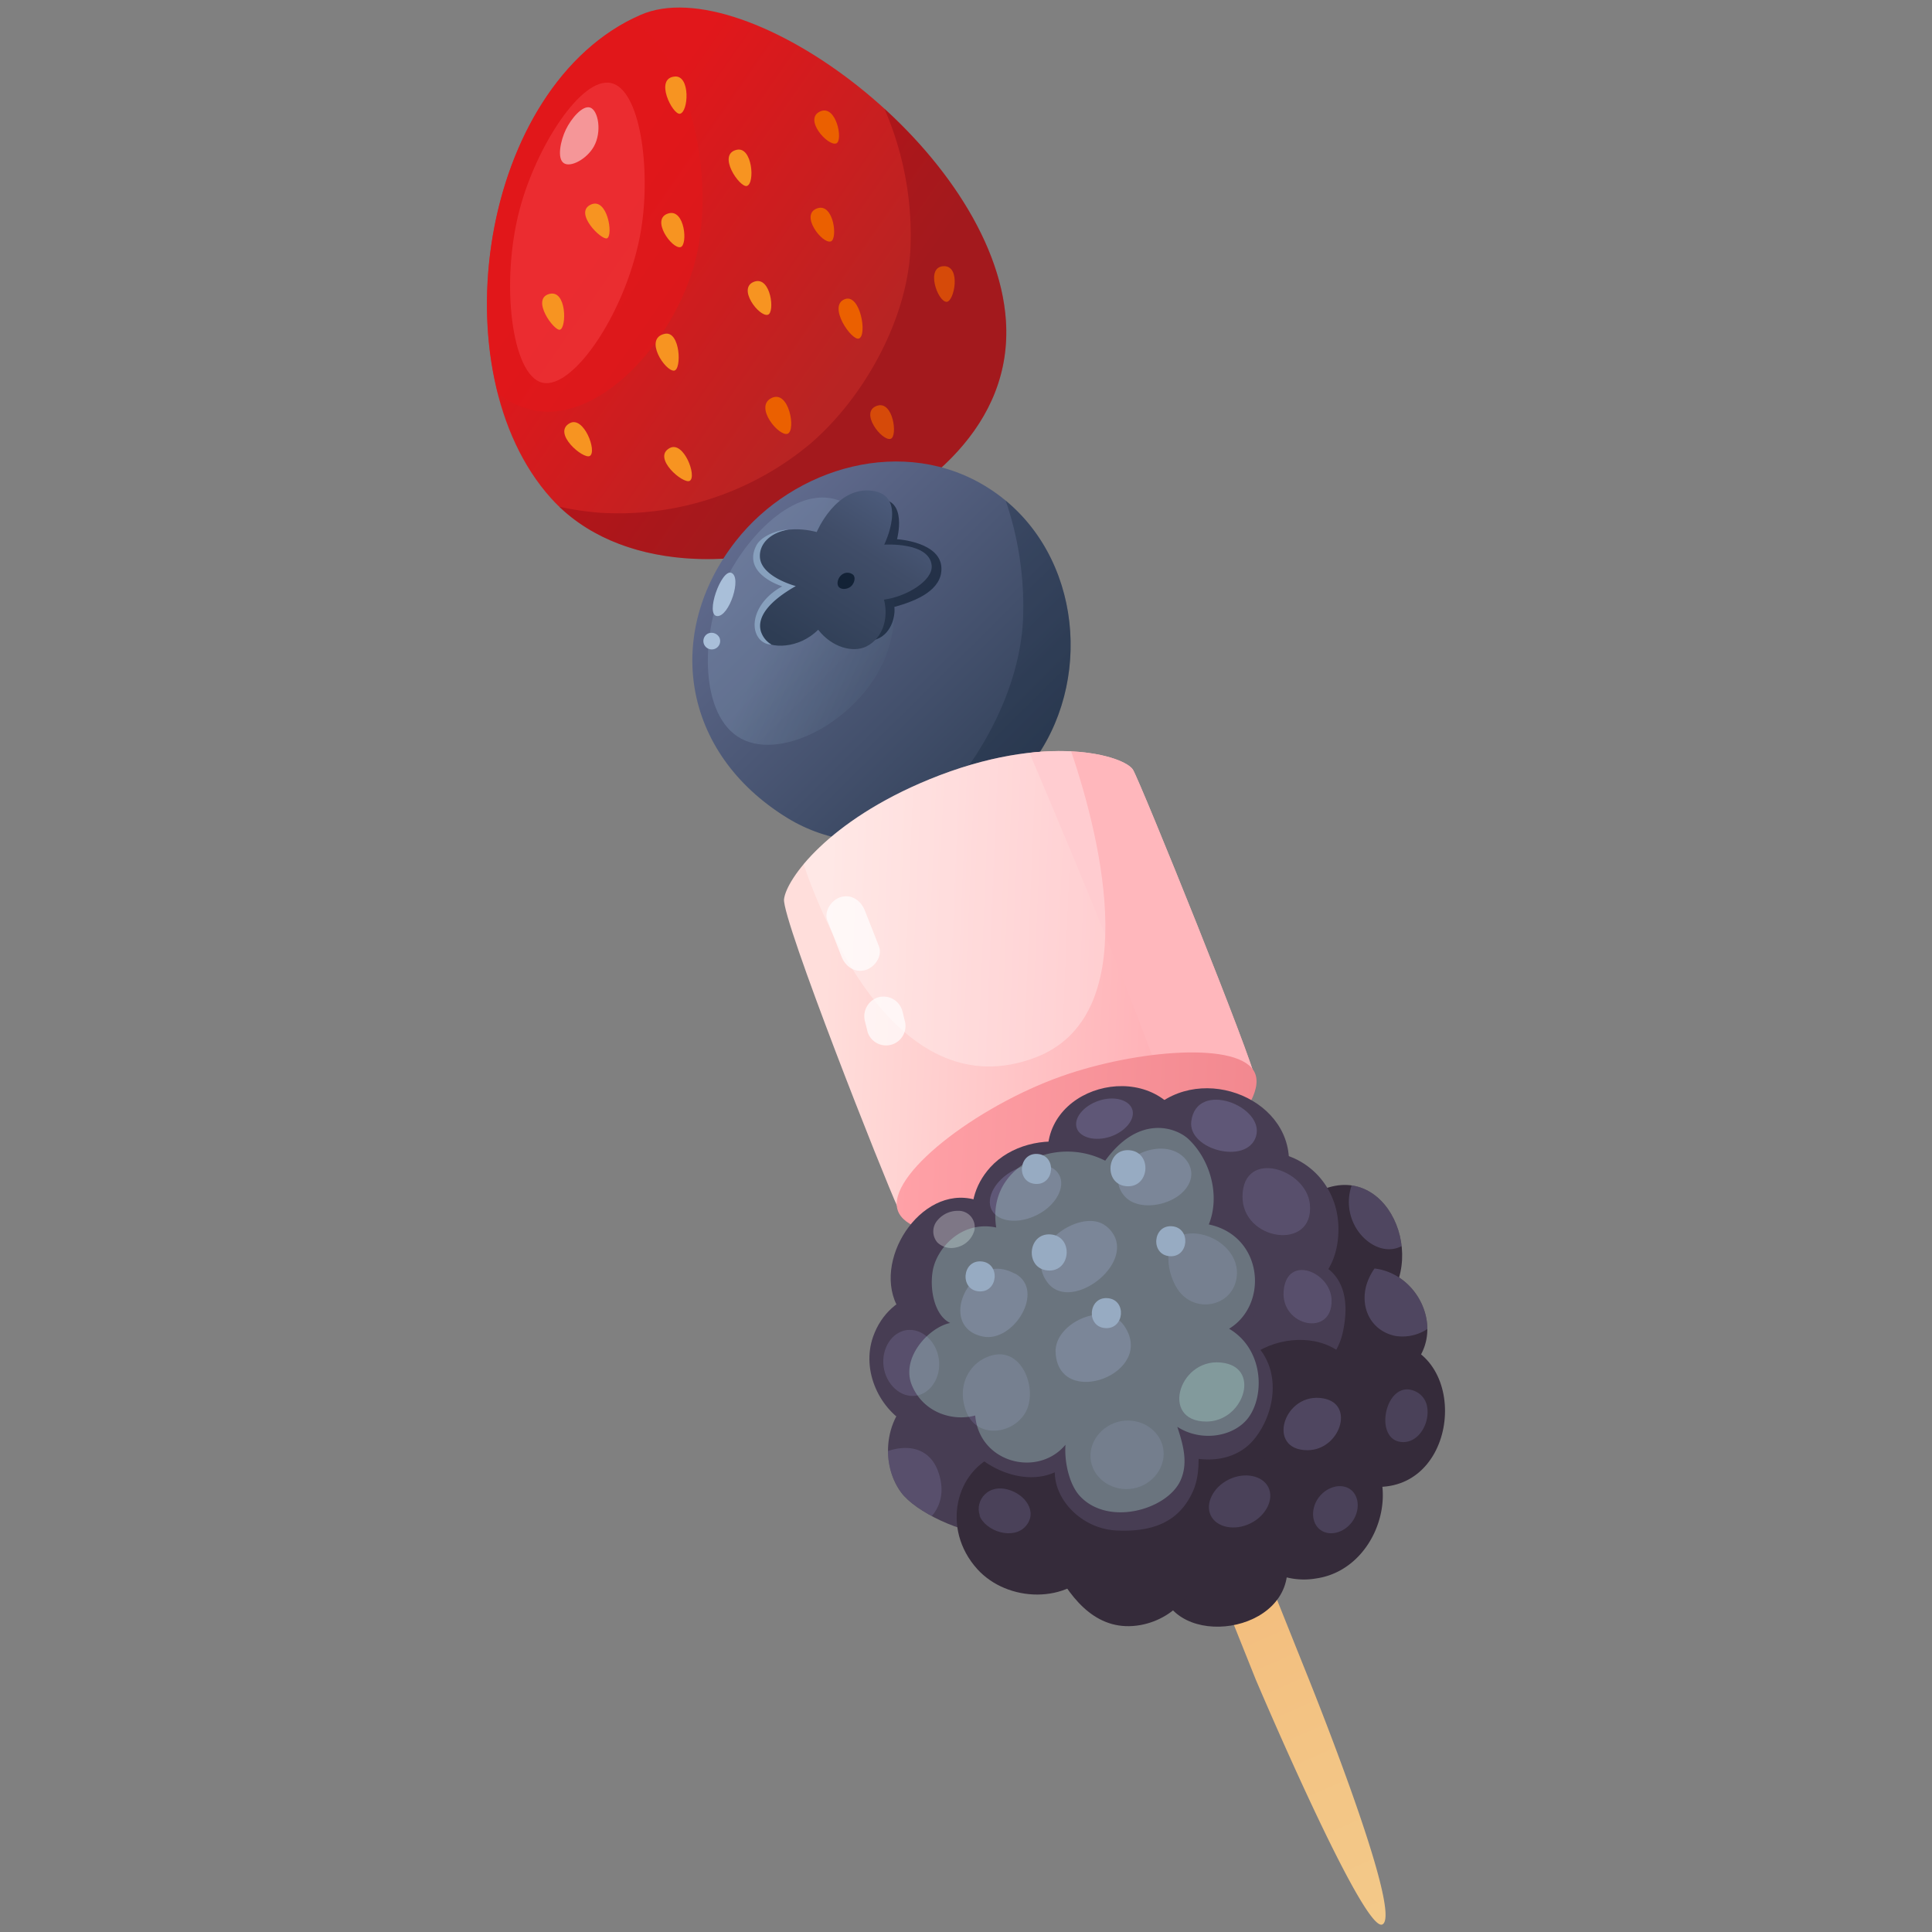 <svg xmlns="http://www.w3.org/2000/svg" xmlns:xlink="http://www.w3.org/1999/xlink" viewBox="0 0 516 516"><rect x="0" y="0" width="516" height="516" fill="#808080" stroke="none"/><defs><style>.cls-1{isolation:isolate;}.cls-2{fill:url(#linear-gradient);}.cls-3{fill:url(#linear-gradient-2);}.cls-4{fill:#730010;}.cls-12,.cls-13,.cls-28,.cls-30,.cls-4{opacity:0.3;}.cls-5{fill:#e1171b;}.cls-14,.cls-26,.cls-5,.cls-8{opacity:0.7;}.cls-6{fill:#f79421;}.cls-7{fill:#eb6000;}.cls-9{fill:#f74346;}.cls-10,.cls-27,.cls-9{opacity:0.5;}.cls-10,.cls-22,.cls-23,.cls-30{fill:#fff;}.cls-11{fill:url(#linear-gradient-3);}.cls-12,.cls-14,.cls-16{fill:#132236;}.cls-13{fill:url(#linear-gradient-4);}.cls-15{fill:url(#linear-gradient-5);}.cls-17{fill:#a9bfd9;}.cls-18{fill:#87a0bd;}.cls-19{fill:url(#linear-gradient-6);}.cls-20{fill:#ffb7bc;}.cls-21{fill:url(#linear-gradient-7);}.cls-22{opacity:0.3;}.cls-24{fill:#352b3a;}.cls-25{fill:#473d53;}.cls-26,.cls-27,.cls-29{fill:#6a6387;}.cls-28{fill:#bbf5e4;}.cls-28,.cls-30{mix-blend-mode:overlay;}.cls-29{opacity:0.4;}.cls-31{fill:#97abc2;}</style><linearGradient id="linear-gradient" x1="-47.17" y1="132.81" x2="-56.25" y2="-236.2" gradientTransform="matrix(0.93, -0.38, 0.38, 0.93, 396.23, 430.34)" gradientUnits="userSpaceOnUse"><stop offset="0" stop-color="#f3cf8f"/><stop offset="0.3" stop-color="#f3c585"/><stop offset="0.8" stop-color="#f2aa6c"/><stop offset="1" stop-color="#f29d60"/></linearGradient><linearGradient id="linear-gradient-2" x1="11.81" y1="-47.97" x2="73.36" y2="8.63" gradientTransform="translate(150.26 104.96) rotate(-7.77)" gradientUnits="userSpaceOnUse"><stop offset="0" stop-color="#e1171b"/><stop offset="1" stop-color="#b82423"/></linearGradient><linearGradient id="linear-gradient-3" x1="281.95" y1="184.87" x2="365.91" y2="257.18" gradientTransform="matrix(1, 0.08, -0.08, 1, -68.05, -68.66)" gradientUnits="userSpaceOnUse"><stop offset="0" stop-color="#616b8e"/><stop offset="1" stop-color="#2e3d54"/></linearGradient><linearGradient id="linear-gradient-4" x1="292.07" y1="211.28" x2="340.02" y2="227.01" gradientTransform="matrix(1, 0.08, -0.08, 1, -68.05, -68.66)" gradientUnits="userSpaceOnUse"><stop offset="0" stop-color="#87a0bd"/><stop offset="1" stop-color="#2e3d54"/></linearGradient><linearGradient id="linear-gradient-5" x1="322.56" y1="170.25" x2="297.23" y2="217.83" gradientTransform="matrix(1, 0.08, -0.08, 1, -68.05, -68.66)" gradientUnits="userSpaceOnUse"><stop offset="0" stop-color="#506082"/><stop offset="0.41" stop-color="#404d68"/><stop offset="1" stop-color="#2e3d54"/></linearGradient><linearGradient id="linear-gradient-6" x1="269.86" y1="299.77" x2="397.63" y2="299.77" gradientTransform="translate(-36.69 -50.36) rotate(2.38)" gradientUnits="userSpaceOnUse"><stop offset="0" stop-color="#ffdedb"/><stop offset="1" stop-color="#ff9fa8"/></linearGradient><linearGradient id="linear-gradient-7" x1="291.36" y1="342.18" x2="386.04" y2="342.18" gradientTransform="translate(-36.69 -50.36) rotate(2.38)" gradientUnits="userSpaceOnUse"><stop offset="0" stop-color="#ffa1a7"/><stop offset="1" stop-color="#f2888f"/></linearGradient></defs><title>Artboard 14</title><g class="cls-1"><g id="Layer_1" data-name="Layer 1"><path class="cls-2" d="M348.06,444.73,201.67,79a67.8,67.8,0,0,1-12.29,4.74l146,364.81S364,516.05,369.16,514C375.27,511.46,348.06,444.73,348.06,444.73Z"/><path class="cls-3" d="M222.65,142.57c25-10.41,47.9-29.26,46-57-3.07-45.17-69.2-94-97.55-81.6C128,22.84,116.85,99.37,147.17,133.07,165.11,153,198.51,152.61,222.65,142.57Z"/><path class="cls-4" d="M268.66,85.56c-1.36-20-15.11-40.73-32.46-56.54a84.75,84.75,0,0,1,7,36.57c-.58,19.28-12.32,40.48-26.71,52.86a79.82,79.82,0,0,1-56.26,18.49,78,78,0,0,1-10.87-1.61c18.37,17.63,50.09,16.88,73.28,7.24C247.7,132.16,270.55,113.31,268.66,85.56Z"/><path class="cls-5" d="M168.55,5.21C136.92,21.23,123.7,69,133,105.15a22.54,22.54,0,0,0,10.57,4.6c17.58,2.56,37.13-19.53,42.32-40.9C191.13,47.17,184.27,14.94,168.55,5.21Z"/><g id="_Group_" data-name="&lt;Group&gt;"><path id="_Path_" data-name="&lt;Path&gt;" class="cls-6" d="M180.25,20.44c4.21-.32,3.62,9.62,1.32,9.94C179.62,30.64,174.66,20.86,180.25,20.44Z"/></g><g id="_Group_2" data-name="&lt;Group&gt;"><path id="_Path_2" data-name="&lt;Path&gt;" class="cls-6" d="M177.57,89.15c4.15-.86,4.55,9.66,2.46,9.84C177.65,99.19,171.79,90.35,177.57,89.15Z"/></g><g id="_Group_3" data-name="&lt;Group&gt;"><path id="_Path_3" data-name="&lt;Path&gt;" class="cls-6" d="M152.22,113c3.72-1.93,7.3,7.58,5.32,8.77C155.87,122.81,147.29,115.61,152.22,113Z"/></g><g id="_Group_4" data-name="&lt;Group&gt;"><path id="_Path_4" data-name="&lt;Path&gt;" class="cls-6" d="M178.9,119.65c3.71-1.93,7.3,7.58,5.32,8.77C182.54,129.42,174,122.22,178.9,119.65Z"/></g><g id="_Group_5" data-name="&lt;Group&gt;"><path id="_Path_5" data-name="&lt;Path&gt;" class="cls-7" d="M225.63,79.9c4.13-1.58,6.06,9.66,3.78,10.51C227.49,91.14,220.93,81.71,225.63,79.9Z"/></g><g id="_Group_6" data-name="&lt;Group&gt;"><path id="_Path_6" data-name="&lt;Path&gt;" class="cls-7" d="M206,106.33c4.72-2.41,6.63,8.56,4.39,9.5S201.35,108.72,206,106.33Z"/></g><g id="_Group_7" data-name="&lt;Group&gt;"><path id="_Path_7" data-name="&lt;Path&gt;" class="cls-6" d="M196.81,40c4.12-.89,4.9,9,2.66,9.67C197.58,50.18,191.33,41.17,196.81,40Z"/></g><g id="_Group_8" data-name="&lt;Group&gt;"><path id="_Path_8" data-name="&lt;Path&gt;" class="cls-6" d="M201.52,75.21c4.36-1.47,5.51,8.25,3.57,8.85C202.79,84.77,196.68,76.83,201.52,75.21Z"/></g><g id="_Group_9" data-name="&lt;Group&gt;"><path id="_Path_9" data-name="&lt;Path&gt;" class="cls-7" d="M218.31,55.63c4.36-1.46,5.51,8.25,3.57,8.85C219.58,65.2,213.47,57.25,218.31,55.63Z"/></g><g id="_Group_10" data-name="&lt;Group&gt;" class="cls-8"><path id="_Path_10" data-name="&lt;Path&gt;" class="cls-7" d="M252.15,71.09c4.6,0,2.69,9.55.66,9.52C250.4,80.58,247.05,71.13,252.15,71.09Z"/></g><g id="_Group_11" data-name="&lt;Group&gt;" class="cls-8"><path id="_Path_11" data-name="&lt;Path&gt;" class="cls-7" d="M234.22,108.38c4.35-1.51,5.6,8.2,3.66,8.82C235.59,117.93,229.4,110.05,234.22,108.38Z"/></g><g id="_Group_12" data-name="&lt;Group&gt;"><path id="_Path_12" data-name="&lt;Path&gt;" class="cls-7" d="M219.13,29.73c4.23-1.79,6.12,7.81,4.23,8.56C221.12,39.17,214.42,31.71,219.13,29.73Z"/></g><g id="_Group_13" data-name="&lt;Group&gt;"><path id="_Path_13" data-name="&lt;Path&gt;" class="cls-6" d="M178.52,57c4.41-1.31,5.22,8.44,3.25,9C179.45,66.58,173.62,58.42,178.52,57Z"/></g><path class="cls-9" d="M144.87,102.21c-8.24-1.93-11.25-26.79-6.08-46.29,4.43-16.73,16.47-35.5,24.41-33.74C171,23.89,173.83,45,171.28,61,167.88,82.32,153.3,104.18,144.87,102.21Z"/><path id="_Path_14" data-name="&lt;Path&gt;" class="cls-10" d="M150.59,43.58c-1.9-1.26-.86-6.09.55-9s4.42-6.51,6.46-5.86c2.19.71,3.23,6.47,1,10.43C156.72,42.47,152.43,44.8,150.59,43.58Z"/><g id="_Group_14" data-name="&lt;Group&gt;"><path id="_Path_15" data-name="&lt;Path&gt;" class="cls-6" d="M146.66,78.52c4.72-1.33,4.71,9.07,2.88,9.54C148,88.45,141.73,79.92,146.66,78.52Z"/></g><g id="_Group_15" data-name="&lt;Group&gt;"><path id="_Path_16" data-name="&lt;Path&gt;" class="cls-6" d="M157.78,54.65c4.45-2.06,6.08,8.21,4.35,9C160.67,64.25,153.14,56.81,157.78,54.65Z"/></g><path class="cls-11" d="M210.23,218.43c22.05,13.57,52.17,4.62,66.59-16.24,15.53-22.47,11.21-56.47-12.73-71.78C241.62,116,212,124.69,196.48,144.55,177.37,169,181.92,201,210.23,218.43Z"/><path class="cls-12" d="M268.6,133.7a87.36,87.36,0,0,1,4.66,31c-.6,19.72-12.6,41.4-27.32,54.05a72.78,72.78,0,0,1-8,6,53.73,53.73,0,0,0,38.9-22.49C291.32,181.21,288.51,150.19,268.6,133.7Z"/><path class="cls-13" d="M197.84,197.22c11.46,6.31,33.08-5.68,39.17-23.09,5.66-16.2-1.79-38-14.43-40.93-11.65-2.66-24.28,11.56-29.34,23C187.08,170,187,191.27,197.84,197.22Z"/><path class="cls-14" d="M251.44,151.79c-.12-7.09-11.86-7.78-11.86-7.78s3-11.09-5.06-10.66c-5.15.28-5.33,16.3-6.15,22.21,0,8.28-3.33,16.44,4.2,15.54,4.82-.57,6.65-5.63,6.31-9C244.91,160.44,251.55,157.57,251.44,151.79Z"/><path class="cls-15" d="M218.13,142.1s-10.77-3.23-15.6,3.83,6.92,10.47,6.92,10.47c-6.62,3.88-9.35,11.08-6.22,14.36,2.44,2.55,10.12,2.62,15.29-2.57,3.65,4.71,9.3,6.24,12.89,4.46,4.25-2.12,6-7.32,4.69-12.5,6.05-.8,13-5.07,12.74-9-.47-6.5-12.68-5.68-12.68-5.68s6.47-13.16-3.23-14.4S218.13,142.1,218.13,142.1Z"/><path class="cls-16" d="M224,156.73c.66.81,2.21.69,3.13,0s1.5-2.27.79-3.16a2.38,2.38,0,0,0-3-.14C223.88,154.13,223.3,155.84,224,156.73Z"/><path class="cls-17" d="M191.53,164.54c-3.28-.23,1.1-12.56,3.77-11.55C198.25,154.1,194.77,164.76,191.53,164.54Z"/><path class="cls-17" d="M192.17,170.35a2.24,2.24,0,1,1-3.12-1.12A2.36,2.36,0,0,1,192.17,170.35Z"/><path class="cls-18" d="M203.19,168.53c-1-3.74,2.13-7.89,9.35-12,0,0-9.24-2.41-9.58-7.71-.21-3.42,2.55-6.49,7.53-7.36-2.4,0-7.1,1.52-8.5,4.26-3.87,7.63,6.93,10.88,6.93,10.88-7.31,4-9,11-5.89,14.26a4.42,4.42,0,0,0,3.05,1.31A6.29,6.29,0,0,1,203.19,168.53Z"/><path class="cls-19" d="M239.79,322.51c-3.55-7.57-31-77-30.39-82.35s11.73-20.91,38.78-32c31.48-12.89,52.29-6.21,54.43-2.56s32.45,78.65,32.65,82.72C335.81,299.18,243.33,330.07,239.79,322.51Z"/><path class="cls-20" d="M302.61,205.61c-1.45-2.48-11.51-6.34-27.65-4.55,14.09,33.39,28.17,66.87,40.07,101.09,11.94-5.36,20.4-10.52,20.23-13.82C335.06,284.26,304.75,209.26,302.61,205.61Z"/><path class="cls-21" d="M239.79,323.32c3.06,8.74,30.5,8.92,51.32,1.92,24.9-8.38,47.85-29.55,44.08-38.59-3.62-8.67-31.8-6.29-51.83.85C260.52,295.63,236.56,314.1,239.79,323.32Z"/><path class="cls-22" d="M276.53,282.44c28.67-10.89,18-56.88,9.55-81.77-9.38-.46-22.33,1.12-37.9,7.5-17.1,7-27.83,15.79-33.57,22.66C220.28,247.33,240.43,296.14,276.53,282.44Z"/><g class="cls-8"><path class="cls-23" d="M221,245.92l3.73,9.52c1,2.61,3.44,4.45,6.35,3.66,2.48-.66,4.69-3.73,3.67-6.36L231,243.23c-1-2.61-3.43-4.45-6.35-3.67-2.48.67-4.69,3.74-3.67,6.36Z"/></g><g class="cls-8"><path class="cls-23" d="M231,272.7l.74,3a5.19,5.19,0,0,0,10-2.7l-.74-3a5.23,5.23,0,0,0-6.36-3.66A5.29,5.29,0,0,0,231,272.7Z"/></g><path class="cls-24" d="M373.48,358.71c20,5,15.31,42.79-9.69,38L353,379.53l10.57-19.22Z"/><path class="cls-24" d="M356.4,382c20.84,5.82,14.51,36.91-5,39.59A19,19,0,0,1,337,418.17l-2.38-28.31Z"/><path class="cls-24" d="M338.62,404.28c2.15,4.05,4.75,8.65,5.16,13.3,1.67,18.85-30.43,23.3-33.76,6.22l7.39-24.12Z"/><path class="cls-24" d="M342.5,383.26c2.75,4.74,5.39,9.74,5.59,15.32.85,22.66-22.67,22.18-35.52,10.64L309.83,389l14.56-12.55Z"/><path class="cls-25" d="M265.14,409.77c-8.09,0-20.64-5.94-24.49-11.19-6-8.18-4.32-21.92,5.6-27.27l27.32-1.42Z"/><path class="cls-25" d="M343.86,314.11c3.87-19-20.77-30.37-35-18.8l2.85,27Z"/><path class="cls-24" d="M311.66,398.29c3.37,4.65,7.17,9.86,8.12,15.66,1.61,9.81-5.61,18.33-15.18,20.07-11.21,2-18.09-6.31-22.93-15.2l12.26-22.42Z"/><path class="cls-25" d="M318.3,312.88c-.19-4.3-.35-9.18-2.34-13.07-9-17.67-39-9.6-35.94,10.81l16.92,19.62Z"/><path class="cls-24" d="M369.58,348.6c12.49-13.89-.55-41.29-19.86-29.06l-4.14,25.69Z"/><path class="cls-24" d="M360.28,369.61a17.87,17.87,0,0,0,14.8-2.77c13.35-10.07,3-30.67-12.66-27.92-8.78,1.54-16,10.33-14.07,19.37C349.64,364.31,354.58,368.25,360.28,369.61Z"/><path class="cls-25" d="M348.9,345.17c4.87-3.59,7.64-7.77,8.39-13.8,2.63-21.48-22.82-32.81-36.21-14.77l-2.94,28.78Z"/><path class="cls-24" d="M295.15,400.45c2.49,5.76,1,12.78-2.61,17.9-7.2,10.16-23.47,9.67-31.55.7-9.68-10.74-5.78-26.5,5.61-30.66l23.67-3.87Z"/><path class="cls-25" d="M263.07,321.44c-14.66-7.21-29.23,12.35-24.16,25.78,1.45,3.8,4.51,6.42,8,8.4l18.88,3.32,6.47-23.43Z"/><path class="cls-25" d="M350.23,367.37c4.24-2.91,7.28-6.4,8.4-11.49,5.15-23.41-18.31-23.86-31.53-12.23l-4.75,25.88Z"/><path class="cls-25" d="M260,348c-7.83-6.12-22.36-3.63-26.81,9-3.23,9.18,1.78,19.72,10,23.85,4.63,2.34,15.5,1.84,19.47-5.46Z"/><path class="cls-25" d="M300.37,321.9c-.09-18.6-25.12-21.92-35.86-10.16-9,9.93-4.74,23.76,5.19,29.77l24.94,1.82Z"/><path class="cls-24" d="M327.9,375.86c.73,6.63,6.47,13,13.83,15.6,13.69,4.85,26.12-11.14,20.94-23.94C355.76,350.43,325.92,357.78,327.9,375.86Z"/><path class="cls-25" d="M322.35,336.31c2.91-4.89,5.39-10.41,5.16-16.22-.43-11.08-10.53-16.46-20.85-14.5-10.82,2.08-14.11,11.88-15,21.69l13.7,14.31Z"/><path class="cls-25" d="M268.45,370a24.26,24.26,0,0,1-10.76-6.86c-11.68-13.68,5.51-33.56,21-26.12l13.64,18.46Z"/><path class="cls-25" d="M323.92,359.79c6-.5,11-6.85,12-11,5-20.17-25.3-31.89-34.24-13.85l-1,20.34Z"/><path class="cls-25" d="M319.9,384.54c.3,4.52.62,9.44-1.26,13.69-3.83,8.69-11.45,11-20.55,10.53-11-.58-19.49-11.57-15.28-20.49L294.46,371Z"/><path class="cls-25" d="M305.44,381.19c6.17,8.93,22,12.38,29.52,3.2,6.39-7.82,7.82-21.52-3.06-28-5.54-3.29-13.77-2.74-19.34.1Z"/><path class="cls-25" d="M304.18,352.76c5.66-4.57,7.34-11.54,4.64-17.59-5.3-12-19.73-13.23-28-6.76-13.18,10.3-6.27,25.56,5.54,27.15Z"/><path class="cls-25" d="M291.68,378.76c0,5.81-3.67,11.11-9.11,14.05-10.08,5.42-24.92-2.81-27.31-12.77-5-20.93,18.11-26.79,26.46-18.51Z"/><path class="cls-25" d="M308.5,348.69c-16.78-7.67-39.62,7.55-27.58,26.07,9.51,14.68,33.4,12.39,36.9-5.58C319.52,360.52,316,353.15,308.5,348.69Z"/><path class="cls-26" d="M294.88,327.1c-6.8-4.35-22,6.32-15.09,15.46,6.25,8.28,24.1-5.36,16.85-13.92A7.47,7.47,0,0,0,294.88,327.1Z"/><path class="cls-27" d="M315,345c4.76,6,14.62,3.69,15.33-4.27.62-6.86-7-12.15-13.35-11.19C309.86,330.62,311.6,340.68,315,345Z"/><path class="cls-26" d="M317.93,315.18c1-3.27-1.16-6.24-3.78-7.51-7.41-3.61-19.8,4.43-14,11.58C304.23,324.37,315.92,321.64,317.93,315.18Z"/><path class="cls-27" d="M331.85,319.44c-.19,12,19.14,14.82,18,2.26C349,312.17,332.06,306.71,331.85,319.44Z"/><path class="cls-27" d="M342.84,344.81c-.77,9.44,13,12.38,12.8,2.46C355.52,339.75,343.66,334.82,342.84,344.81Z"/><path class="cls-28" d="M327.08,364.05c-12-2.25-17.62,15.64-4.85,15.62C331.92,379.65,336.7,365.86,327.08,364.05Z"/><path class="cls-27" d="M353.52,373.5c-10.59-2-15.59,13.84-4.29,13.82C357.8,387.3,362,375.1,353.52,373.5Z"/><path class="cls-26" d="M335.44,303.55c2.52-8-15.8-15.32-17.27-4.09C317.18,307.05,333,311.23,335.44,303.55Z"/><path class="cls-29" d="M328.2,395.14c-4.19,2.05-6.38,6.43-4.82,9.63s6.37,4.16,10.56,2.11,6.39-6.43,4.83-9.63S332.4,393.09,328.2,395.14Z"/><path class="cls-27" d="M250.75,363c-.66-4.78-4.56-8.31-8.58-7.76s-6.83,5-6.17,9.78,4.55,8.31,8.57,7.76S251.4,367.79,250.75,363Z"/><path class="cls-29" d="M299.33,379.57c-5.25,1-8.87,5.9-7.95,10.79s6.08,8.16,11.33,7.18,8.86-5.9,7.94-10.8S304.58,378.58,299.33,379.57Z"/><path class="cls-29" d="M352.25,399.88c-2.21,2.93-2.05,6.89.36,8.7s6.26.89,8.46-2.05,2.05-6.89-.35-8.7S354.46,397,352.25,399.88Z"/><path class="cls-29" d="M261.51,404.6c1.7,4.51,9.18,6.78,12.45,3s-.11-8.58-4.91-9.81c-5.86-1.5-9.14,3.89-7,7.77C261.89,405.23,261.71,404.91,261.51,404.6Z"/><path class="cls-27" d="M237.17,387.54a18.74,18.74,0,0,0,3.48,11c1.58,2.16,4.64,4.42,8.24,6.35,2.38-2.84,3.41-6.74,1.78-11.57C248.45,386.74,242.66,385.69,237.17,387.54Z"/><path class="cls-29" d="M381.13,375.58a5.45,5.45,0,0,0-2.91-3.88c-8.12-4.05-11.79,13.1-3.68,13.45C379.11,385.34,382,379.79,381.13,375.58Z"/><path class="cls-27" d="M367.11,338.79a15.69,15.69,0,0,0-2.15,4.36c-1.79,6.21,1.29,12.33,7.7,13.65a12.06,12.06,0,0,0,8.55-1.84C381.21,347.31,375.36,339.79,367.11,338.79Z"/><path class="cls-27" d="M361,316.61a13.49,13.49,0,0,0,.43,9.92c2.32,5.23,8.09,8.82,12.92,6.28C373.45,324.83,368.35,317.64,361,316.61Z"/><path class="cls-26" d="M300.19,354c-4.7-6.77-18.6-.84-18.26,7.14C282.6,376.64,309.12,366.84,300.19,354Z"/><path class="cls-27" d="M265.26,361.92c-6.17,1.45-10.1,8.13-7.06,15.4,2.95,7.05,12.47,5.74,15.73-.17S273.17,360.05,265.26,361.92Z"/><path class="cls-26" d="M293.42,294c-4.06,1.36-6.72,4.66-5.85,7.27s5,3.65,9,2.3,6.71-4.66,5.84-7.27S297.47,292.6,293.42,294Z"/><path class="cls-26" d="M270.79,312.54c-4.91,2.53-7.61,7.36-5.93,10.61S272,327,277,324.48s7.61-7.37,5.93-10.62S275.7,310,270.79,312.54Z"/><path class="cls-26" d="M271.19,340.19l-.08,0c-4.33-2.31-8.14-1.6-11.16,1.9-4.6,4.54-5.49,13.3,2.64,14.89S279.26,344.7,271.19,340.19Z"/><path class="cls-30" d="M255.76,323.39h-.07a7,7,0,0,0-5.23,2.44,4.52,4.52,0,0,0-.11,6,5.39,5.39,0,0,0,5,1.34,6.36,6.36,0,0,0,4.93-4.72v-.06A4.32,4.32,0,0,0,255.76,323.39Z"/><path class="cls-28" d="M328.27,354.88c10.66-6.51,9.08-24.81-5.42-27.85,3.06-7.56.51-17.14-5.4-22.77-3.15-3-13.1-6.88-22.27,5.74a22.29,22.29,0,0,0-18.77-.69c-5,2.05-12,7.83-10.34,18.53-9.21-1.92-15.76,5.41-16.91,11.33-1,5.28.5,12.23,4.62,14.17-5.71,1.15-13.31,9.36-10.2,16.71s11,9.63,16.88,8c1.08,12.69,16.73,16.64,24.11,7.82-.34,4.54,1,10.63,3.85,13.7,7.61,8.2,23.27,3.61,26.83-4.08,2.19-4.71.73-9.7-.81-14.41,6.46,4.17,15.17,2.62,18.95-2.41C337.87,372.68,337.47,360.3,328.27,354.88Z"/><path class="cls-31" d="M301.61,307.2c-6.19-.47-6.92,9.16-.72,9.62S307.82,307.67,301.61,307.2Z"/><path class="cls-31" d="M280.59,329.69c-6.19-.46-6.93,9.16-.73,9.63S286.79,330.16,280.59,329.69Z"/><path class="cls-31" d="M277.12,308.2c-5.16-.39-5.77,7.63-.6,8S282.29,308.59,277.12,308.2Z"/><path class="cls-31" d="M262.07,336.9c-5.16-.38-5.77,7.64-.6,8S267.24,337.29,262.07,336.9Z"/><path class="cls-31" d="M313,327.51c-5.16-.39-5.77,7.63-.6,8S318.14,327.9,313,327.51Z"/><path class="cls-31" d="M295.79,346.71c-5.16-.39-5.77,7.63-.61,8S301,347.1,295.79,346.71Z"/></g></g></svg>